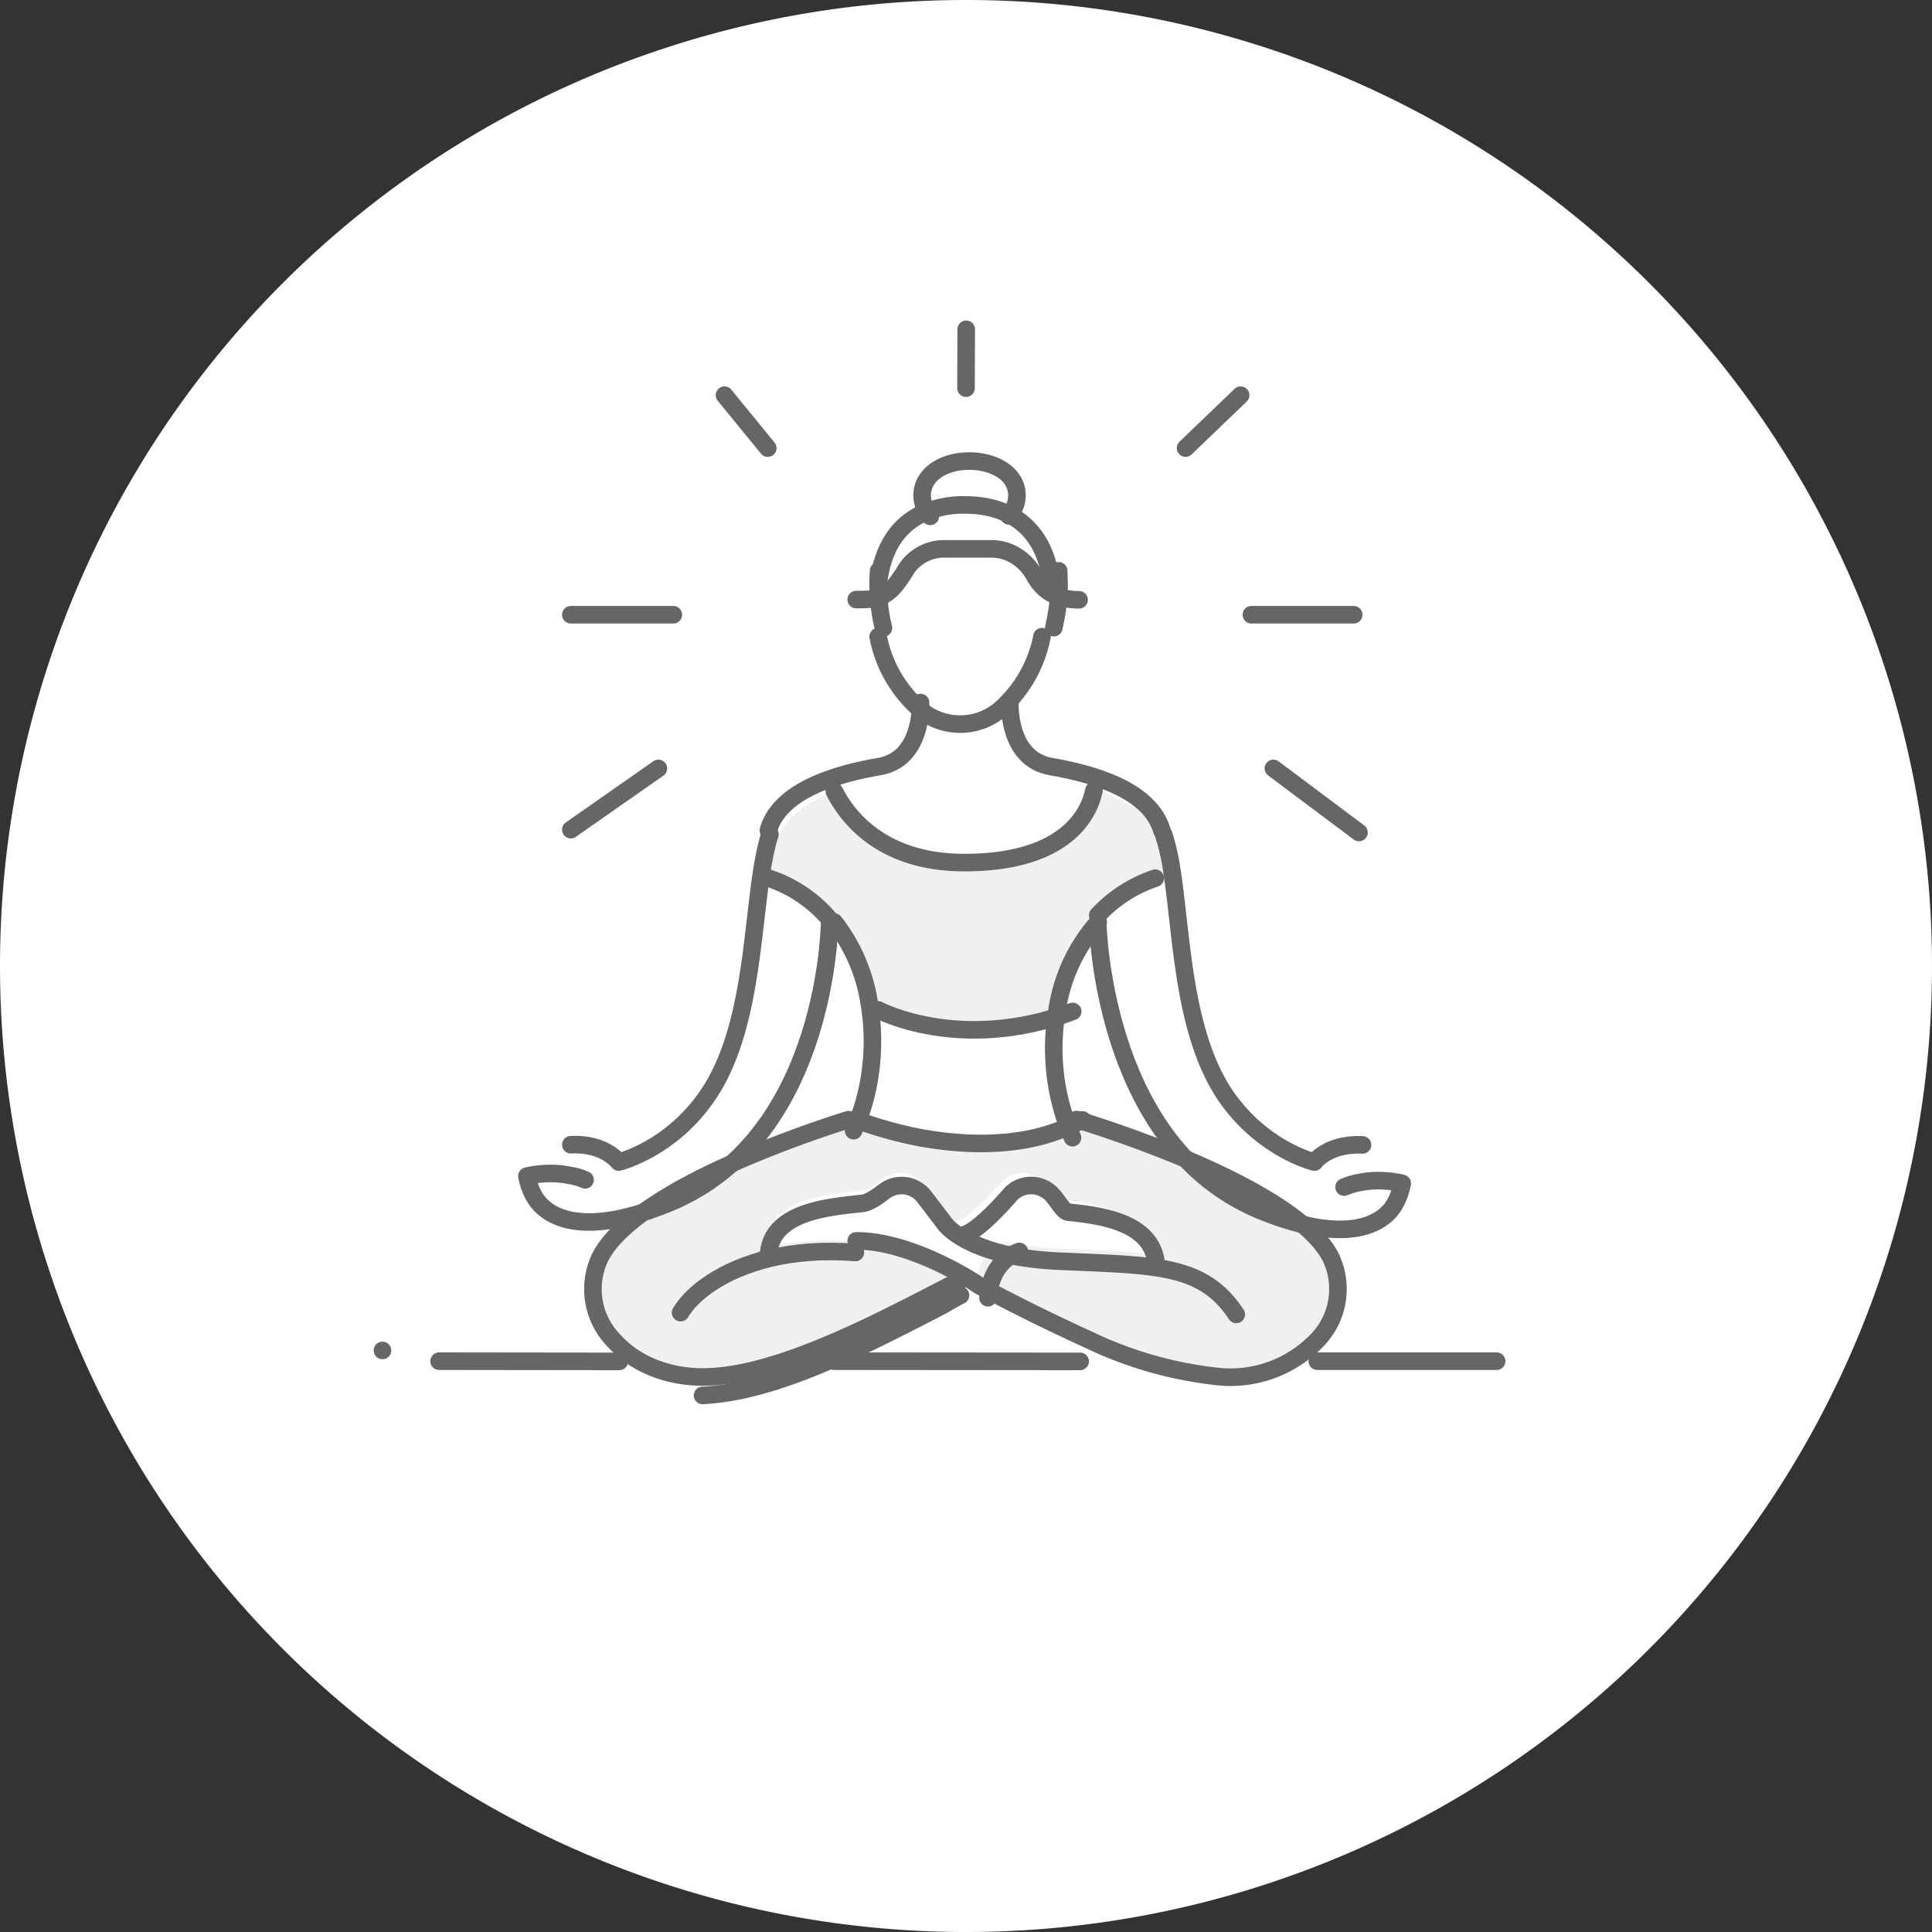 <svg xmlns="http://www.w3.org/2000/svg" xmlns:xlink="http://www.w3.org/1999/xlink" width="88" height="88" viewBox="0 0 88 88"><rect x="0" y="0" width="88" height="88" fill="#333333" stroke="none"/><defs><path id="a" d="M466 2002a44 44 0 1 1 88 0 44 44 0 0 1-88 0z"/><path id="b" d="M526.53 2015.42c-.52-1.18-2.06-2.3-3.86-3.28-3.23-1.74-7.3-2.98-7.74-3.12h-.01c-.84.46-1.74.74-2.63.9a13.7 13.7 0 0 1-4.68-.09c-1.75-.33-2.96-.83-2.96-.83s-4.15 1.25-7.47 3.05c-1.8.99-3.37 2.14-3.9 3.34a3.36 3.36 0 0 0 .71 3.7c.88.97 2.3 1.63 4.04 1.63v-.01c3.33-.16 7.23-2.18 10.97-4.12 0 0 .29-.19.77-.44-1.03-.6-3.06-1.61-4.91-1.61a12.2 12.2 0 0 0-3.89.27l-.03-.1c0-2.13 2.8-2.31 4.31-2.48.25-.03.62-.26.97-.53a1.3 1.3 0 0 1 1.08-.25c.28.07.55.22.73.47l.97 1.28s.16.21.57.48l.03-.04c.7-.26 1.95-1.72 1.95-1.72a1.28 1.28 0 0 1 1.81-.21c.35.26.62.9.89.93 1.46.16 3.91.44 4.01 2.45v.03c-1.07-.14-2.37-.18-3.97-.25a13.55 13.55 0 0 1-2.55-.32c-1.12.45-1.3 1.69-1.33 2l.07.04c1.64.86 3.33 1.73 4.98 2.46 2.08.91 4.12 1.58 5.98 1.68 1.9.09 3.44-.59 4.37-1.62a3.37 3.37 0 0 0 .72-3.69"/><path id="c" d="M503.89 1999.97v.01a8.03 8.03 0 0 1 1.61 3.74s3.72 1.99 8.83.08a7.85 7.85 0 0 1 1.88-4.13v-.01a6.3 6.3 0 0 1 2.63-1.69l.36-.06a9.84 9.84 0 0 0-.35-1.54c-.21-.74-.89-1.7-2.86-2.37-.27 1.29-1.56 3.26-5.92 3.26-3.83 0-5.38-2.2-5.9-3.25-1.93.67-2.6 1.61-2.81 2.35-.15.44-.26.99-.36 1.6a6.13 6.13 0 0 1 2.89 2.01"/><path id="d" d="M510.16 1979c1.19.01 2.16.62 2.16 1.56 0 .35-.14.68-.36.94l-.01.02a4.36 4.36 0 0 0-1.76-.32c-.68 0-1.29.11-1.81.34l-.01-.02a1.52 1.52 0 0 1-.37-.96c.01-.95.97-1.56 2.16-1.56"/><path id="e" d="M507.06 1984.61c-.4.68-.71 1.02-1.04 1.2a8.7 8.7 0 0 1-.02-.51l.02-.6c.15-1.67.89-2.83 2.14-3.36a4.46 4.46 0 0 1 1.81-.34c.67 0 1.26.11 1.77.32 1.28.53 2.04 1.7 2.18 3.39a5.74 5.74 0 0 1 .01 1.13 2 2 0 0 1-1.07-.98 2.26 2.26 0 0 0-1.93-1.16h-2.09c-.7 0-1.41.31-1.78.91"/><path id="f" d="M526 2020h8.17"/><path id="g" d="M504 2020l11.2.01"/><path id="h" d="M486 2020l8.21.01"/><path id="i" d="M501 1995.82c.2-.73.87-1.67 2.8-2.34.61-.22 1.35-.41 2.23-.56 2.03-.33 1.9-2.92 1.9-2.92"/><path id="j" d="M503.9 2000.01a6.18 6.18 0 0 0-2.89-2.01H501"/><path id="k" d="M504.88 2009.5c.78-1.67 1.05-3.79.72-5.76a7.95 7.95 0 0 0-1.6-3.74"/><path id="l" d="M516 1999.69a6.33 6.33 0 0 1 2.62-1.69"/><path id="m" d="M514.85 2009.82a10.09 10.09 0 0 1-.72-5.69 7.76 7.76 0 0 1 1.89-4.13"/><path id="n" d="M514.22 1984l.02.6-.01.53c-.04.49-.12.98-.23 1.46"/><path id="o" d="M513.46 1987a5.94 5.94 0 0 1-1.94 3.35 2.84 2.84 0 0 1-3.56.01A5.87 5.87 0 0 1 506 1987"/><path id="p" d="M506 1984.7c.15-1.67.88-2.83 2.14-3.36a4.43 4.43 0 0 1 1.81-.34c.67 0 1.26.11 1.76.32 1.28.53 2.04 1.7 2.19 3.39"/><path id="q" d="M506.24 1986.6a8.37 8.37 0 0 1-.22-2.6h.03"/><path id="r" d="M504 1994.04c.53 1.05 2.07 3.25 5.91 3.25 4.35.01 5.64-1.97 5.91-3.26l.01-.03"/><path id="s" d="M505 1985.31c.53 0 .9-.01 1.24-.2.33-.17.64-.52 1.04-1.19a2.07 2.07 0 0 1 1.79-.92h2.09c.81 0 1.53.47 1.93 1.17.21.38.51.77 1.06.98.26.1.6.17 1 .17"/><path id="t" d="M508.37 1981.52a1.52 1.52 0 0 1-.37-.96c.01-.95.97-1.56 2.16-1.56 1.19.01 2.16.62 2.16 1.56 0 .35-.14.68-.36.94"/><path id="u" d="M506 2004s3.73 1.99 8.83.08l.03-.01"/><path id="v" d="M501 2015.29c0-2.13 2.79-2.31 4.3-2.48.26-.03.63-.27.97-.54.33-.25.72-.32 1.09-.24.27.07.54.22.73.47l.97 1.27s.15.21.57.49c.41.27 1.1.62 2.17.87.68.16 1.52.28 2.55.32 1.6.07 2.9.11 3.97.24 1.86.23 3.05.75 3.99 2.18"/><path id="w" d="M504.96 2015.05c-1.49-.12-2.78 0-3.89.26-2.16.52-3.55 1.59-4.07 2.48"/><path id="x" d="M518.67 2015.66c-.11-2.01-2.55-2.29-4.02-2.45-.27-.04-.53-.67-.88-.93a1.29 1.29 0 0 0-1.82.21s-1.25 1.46-1.95 1.72"/><path id="y" d="M504.65 2009s-4.15 1.25-7.47 3.05c-1.8.99-3.37 2.14-3.9 3.34a3.36 3.36 0 0 0 .71 3.7c.88.97 2.3 1.63 4.04 1.63l.33-.01c1.74-.08 3.77-.77 5.84-1.67 1.9-.83 3.84-1.86 5.63-2.78"/><path id="z" d="M515.07 2009c.45.14 4.51 1.38 7.74 3.12 1.8.97 3.34 2.1 3.86 3.27a3.35 3.35 0 0 1-.72 3.7 5.47 5.47 0 0 1-4.37 1.62 18 18 0 0 1-5.98-1.68 88.25 88.25 0 0 1-4.98-2.46l-.06-.04a8.52 8.52 0 0 0-.64-.4c-1.04-.6-3.06-1.61-4.92-1.61"/><path id="A" d="M515 2009l.03.01"/><path id="B" d="M505 2009s1.22.5 2.97.83c1.35.24 3.02.38 4.68.09a8.58 8.58 0 0 0 2.62-.9h.01l.02-.01"/><path id="C" d="M498 2021.56c3.34-.16 7.23-2.19 10.97-4.12 0 0 .29-.19.78-.44"/><path id="D" d="M492 2010.14c1.55-.08 2.18.79 2.18.79s2.4-.57 4.09-3.09c1.92-2.86 1.97-7.31 2.44-10.24.1-.61.21-1.15.36-1.6"/><path id="E" d="M503.79 2000v.01c-.01.33-.18 9.24-6.63 12.47-.21.11-.43.21-.65.3-2.69 1.11-4.82 1.2-5.89.1-.5-.51-.62-1.31-.62-1.31s.93-.25 1.96-.03c.23.03.46.1.69.2"/><path id="F" d="M528.06 2010.15c-1.56-.08-2.19.78-2.19.78s-2.4-.57-4.09-3.09c-1.92-2.89-1.95-7.39-2.42-10.3a9.77 9.77 0 0 0-.36-1.54"/><path id="G" d="M516 2000v.01c.01.34.26 9.51 6.68 12.79.21.11.45.22.68.32 2.69 1.11 4.82 1.19 5.89.1.5-.52.62-1.32.62-1.32s-.92-.25-1.94-.04c-.24.04-.47.11-.71.21"/><path id="H" d="M518.92 1995.83c-.21-.74-.89-1.7-2.86-2.37-.6-.21-1.31-.39-2.17-.54-2.03-.34-1.89-2.92-1.89-2.92"/><path id="I" d="M510.01 1973l-.01 2.68"/><path id="J" d="M499 1976l1.97 2.41"/><path id="K" d="M492 1986h4.67"/><path id="L" d="M523 1986h4.66"/><path id="M" d="M492 1995.79l3.99-2.79"/><path id="N" d="M520 1978.41l2.51-2.41"/><path id="O" d="M483.42 2019.51a31.77 31.77 0 1 1 0 0z"/><path id="P" d="M524 1993l3.9 2.92"/><path id="Q" d="M511 2017.11l.01-.07c.02-.31.21-1.55 1.33-2l.09-.04"/></defs><g transform="translate(-466 -1958)"><use fill="#fff" xlink:href="#a"/><g><use fill="#f0f0f0" xlink:href="#b"/><use fill="#f0f0f0" xlink:href="#c"/><use fill="#fff" xlink:href="#d"/><use fill="#fff" xlink:href="#e"/><use fill="#fff" fill-opacity="0" stroke="#666" stroke-linecap="round" stroke-linejoin="round" stroke-miterlimit="50" stroke-width=".8" xlink:href="#f"/><use fill="#fff" fill-opacity="0" stroke="#666" stroke-linecap="round" stroke-linejoin="round" stroke-miterlimit="50" stroke-width=".8" xlink:href="#g"/><use fill="#fff" fill-opacity="0" stroke="#666" stroke-linecap="round" stroke-linejoin="round" stroke-miterlimit="50" stroke-width=".8" xlink:href="#h"/><use fill="#fff" fill-opacity="0" stroke="#666" stroke-linecap="round" stroke-linejoin="round" stroke-miterlimit="50" stroke-width=".8" xlink:href="#i"/><use fill="#fff" fill-opacity="0" stroke="#666" stroke-linecap="round" stroke-linejoin="round" stroke-miterlimit="50" stroke-width=".8" xlink:href="#j"/><use fill="#fff" fill-opacity="0" stroke="#666" stroke-linecap="round" stroke-linejoin="round" stroke-miterlimit="50" stroke-width=".8" xlink:href="#k"/><use fill="#fff" fill-opacity="0" stroke="#666" stroke-linecap="round" stroke-linejoin="round" stroke-miterlimit="50" stroke-width=".8" xlink:href="#l"/><use fill="#fff" fill-opacity="0" stroke="#666" stroke-linecap="round" stroke-linejoin="round" stroke-miterlimit="50" stroke-width=".8" xlink:href="#m"/><use fill="#fff" fill-opacity="0" stroke="#666" stroke-linecap="round" stroke-linejoin="round" stroke-miterlimit="50" stroke-width=".8" xlink:href="#n"/><use fill="#fff" fill-opacity="0" stroke="#666" stroke-linecap="round" stroke-linejoin="round" stroke-miterlimit="50" stroke-width=".8" xlink:href="#o"/><use fill="#fff" fill-opacity="0" stroke="#666" stroke-linecap="round" stroke-linejoin="round" stroke-miterlimit="50" stroke-width=".8" xlink:href="#p"/><use fill="#fff" fill-opacity="0" stroke="#666" stroke-linecap="round" stroke-linejoin="round" stroke-miterlimit="50" stroke-width=".8" xlink:href="#q"/><use fill="#fff" fill-opacity="0" stroke="#666" stroke-linecap="round" stroke-linejoin="round" stroke-miterlimit="50" stroke-width=".8" xlink:href="#r"/><use fill="#fff" fill-opacity="0" stroke="#666" stroke-linecap="round" stroke-linejoin="round" stroke-miterlimit="50" stroke-width=".8" xlink:href="#s"/><use fill="#fff" fill-opacity="0" stroke="#666" stroke-linecap="round" stroke-linejoin="round" stroke-miterlimit="50" stroke-width=".8" xlink:href="#t"/><use fill="#fff" fill-opacity="0" stroke="#666" stroke-linecap="round" stroke-linejoin="round" stroke-miterlimit="50" stroke-width=".8" xlink:href="#u"/><use fill="#fff" fill-opacity="0" stroke="#666" stroke-linecap="round" stroke-linejoin="round" stroke-miterlimit="50" stroke-width=".8" xlink:href="#v"/><g><use fill="#fff" fill-opacity="0" stroke="#666" stroke-linecap="round" stroke-linejoin="round" stroke-miterlimit="50" stroke-width=".8" xlink:href="#w"/></g><g><use fill="#fff" fill-opacity="0" stroke="#666" stroke-linecap="round" stroke-linejoin="round" stroke-miterlimit="50" stroke-width=".8" xlink:href="#x"/></g><g><use fill="#fff" fill-opacity="0" stroke="#666" stroke-linecap="round" stroke-linejoin="round" stroke-miterlimit="50" stroke-width=".8" xlink:href="#y"/></g><g><use fill="#fff" fill-opacity="0" stroke="#666" stroke-linecap="round" stroke-linejoin="round" stroke-miterlimit="50" stroke-width=".8" xlink:href="#z"/></g><g><use fill="#fff" fill-opacity="0" stroke="#666" stroke-linecap="round" stroke-linejoin="round" stroke-miterlimit="50" stroke-width=".8" xlink:href="#A"/></g><g><use fill="#fff" fill-opacity="0" stroke="#666" stroke-linecap="round" stroke-linejoin="round" stroke-miterlimit="50" stroke-width=".8" xlink:href="#B"/></g><g><use fill="#fff" fill-opacity="0" stroke="#666" stroke-linecap="round" stroke-linejoin="round" stroke-miterlimit="50" stroke-width=".8" xlink:href="#C"/></g><g><use fill="#fff" fill-opacity="0" stroke="#666" stroke-linecap="round" stroke-linejoin="round" stroke-miterlimit="50" stroke-width=".8" xlink:href="#D"/></g><g><use fill="#fff" fill-opacity="0" stroke="#666" stroke-linecap="round" stroke-linejoin="round" stroke-miterlimit="50" stroke-width=".8" xlink:href="#E"/></g><g><use fill="#fff" fill-opacity="0" stroke="#666" stroke-linecap="round" stroke-linejoin="round" stroke-miterlimit="50" stroke-width=".8" xlink:href="#F"/></g><g><use fill="#fff" fill-opacity="0" stroke="#666" stroke-linecap="round" stroke-linejoin="round" stroke-miterlimit="50" stroke-width=".8" xlink:href="#G"/></g><g><use fill="#fff" fill-opacity="0" stroke="#666" stroke-linecap="round" stroke-linejoin="round" stroke-miterlimit="50" stroke-width=".8" xlink:href="#H"/></g><g><use fill="#fff" fill-opacity="0" stroke="#666" stroke-linecap="round" stroke-linejoin="round" stroke-miterlimit="50" stroke-width=".8" xlink:href="#I"/></g><g><use fill="#fff" fill-opacity="0" stroke="#666" stroke-linecap="round" stroke-linejoin="round" stroke-miterlimit="50" stroke-width=".8" xlink:href="#J"/></g><g><use fill="#fff" fill-opacity="0" stroke="#666" stroke-linecap="round" stroke-linejoin="round" stroke-miterlimit="50" stroke-width=".8" xlink:href="#K"/></g><g><use fill="#fff" fill-opacity="0" stroke="#666" stroke-linecap="round" stroke-linejoin="round" stroke-miterlimit="50" stroke-width=".8" xlink:href="#L"/></g><g><use fill="#fff" fill-opacity="0" stroke="#666" stroke-linecap="round" stroke-linejoin="round" stroke-miterlimit="50" stroke-width=".8" xlink:href="#M"/></g><g><use fill="#fff" fill-opacity="0" stroke="#666" stroke-linecap="round" stroke-linejoin="round" stroke-miterlimit="50" stroke-width=".8" xlink:href="#N"/></g><g><use fill="#fff" fill-opacity="0" stroke="#666" stroke-linecap="round" stroke-linejoin="round" stroke-miterlimit="50" stroke-width=".8" xlink:href="#O"/></g><g><use fill="#fff" fill-opacity="0" stroke="#666" stroke-linecap="round" stroke-linejoin="round" stroke-miterlimit="50" stroke-width=".8" xlink:href="#P"/></g><g><use fill="#fff" fill-opacity="0" stroke="#666" stroke-linecap="round" stroke-linejoin="round" stroke-miterlimit="50" stroke-width=".8" xlink:href="#Q"/></g></g></g></svg>